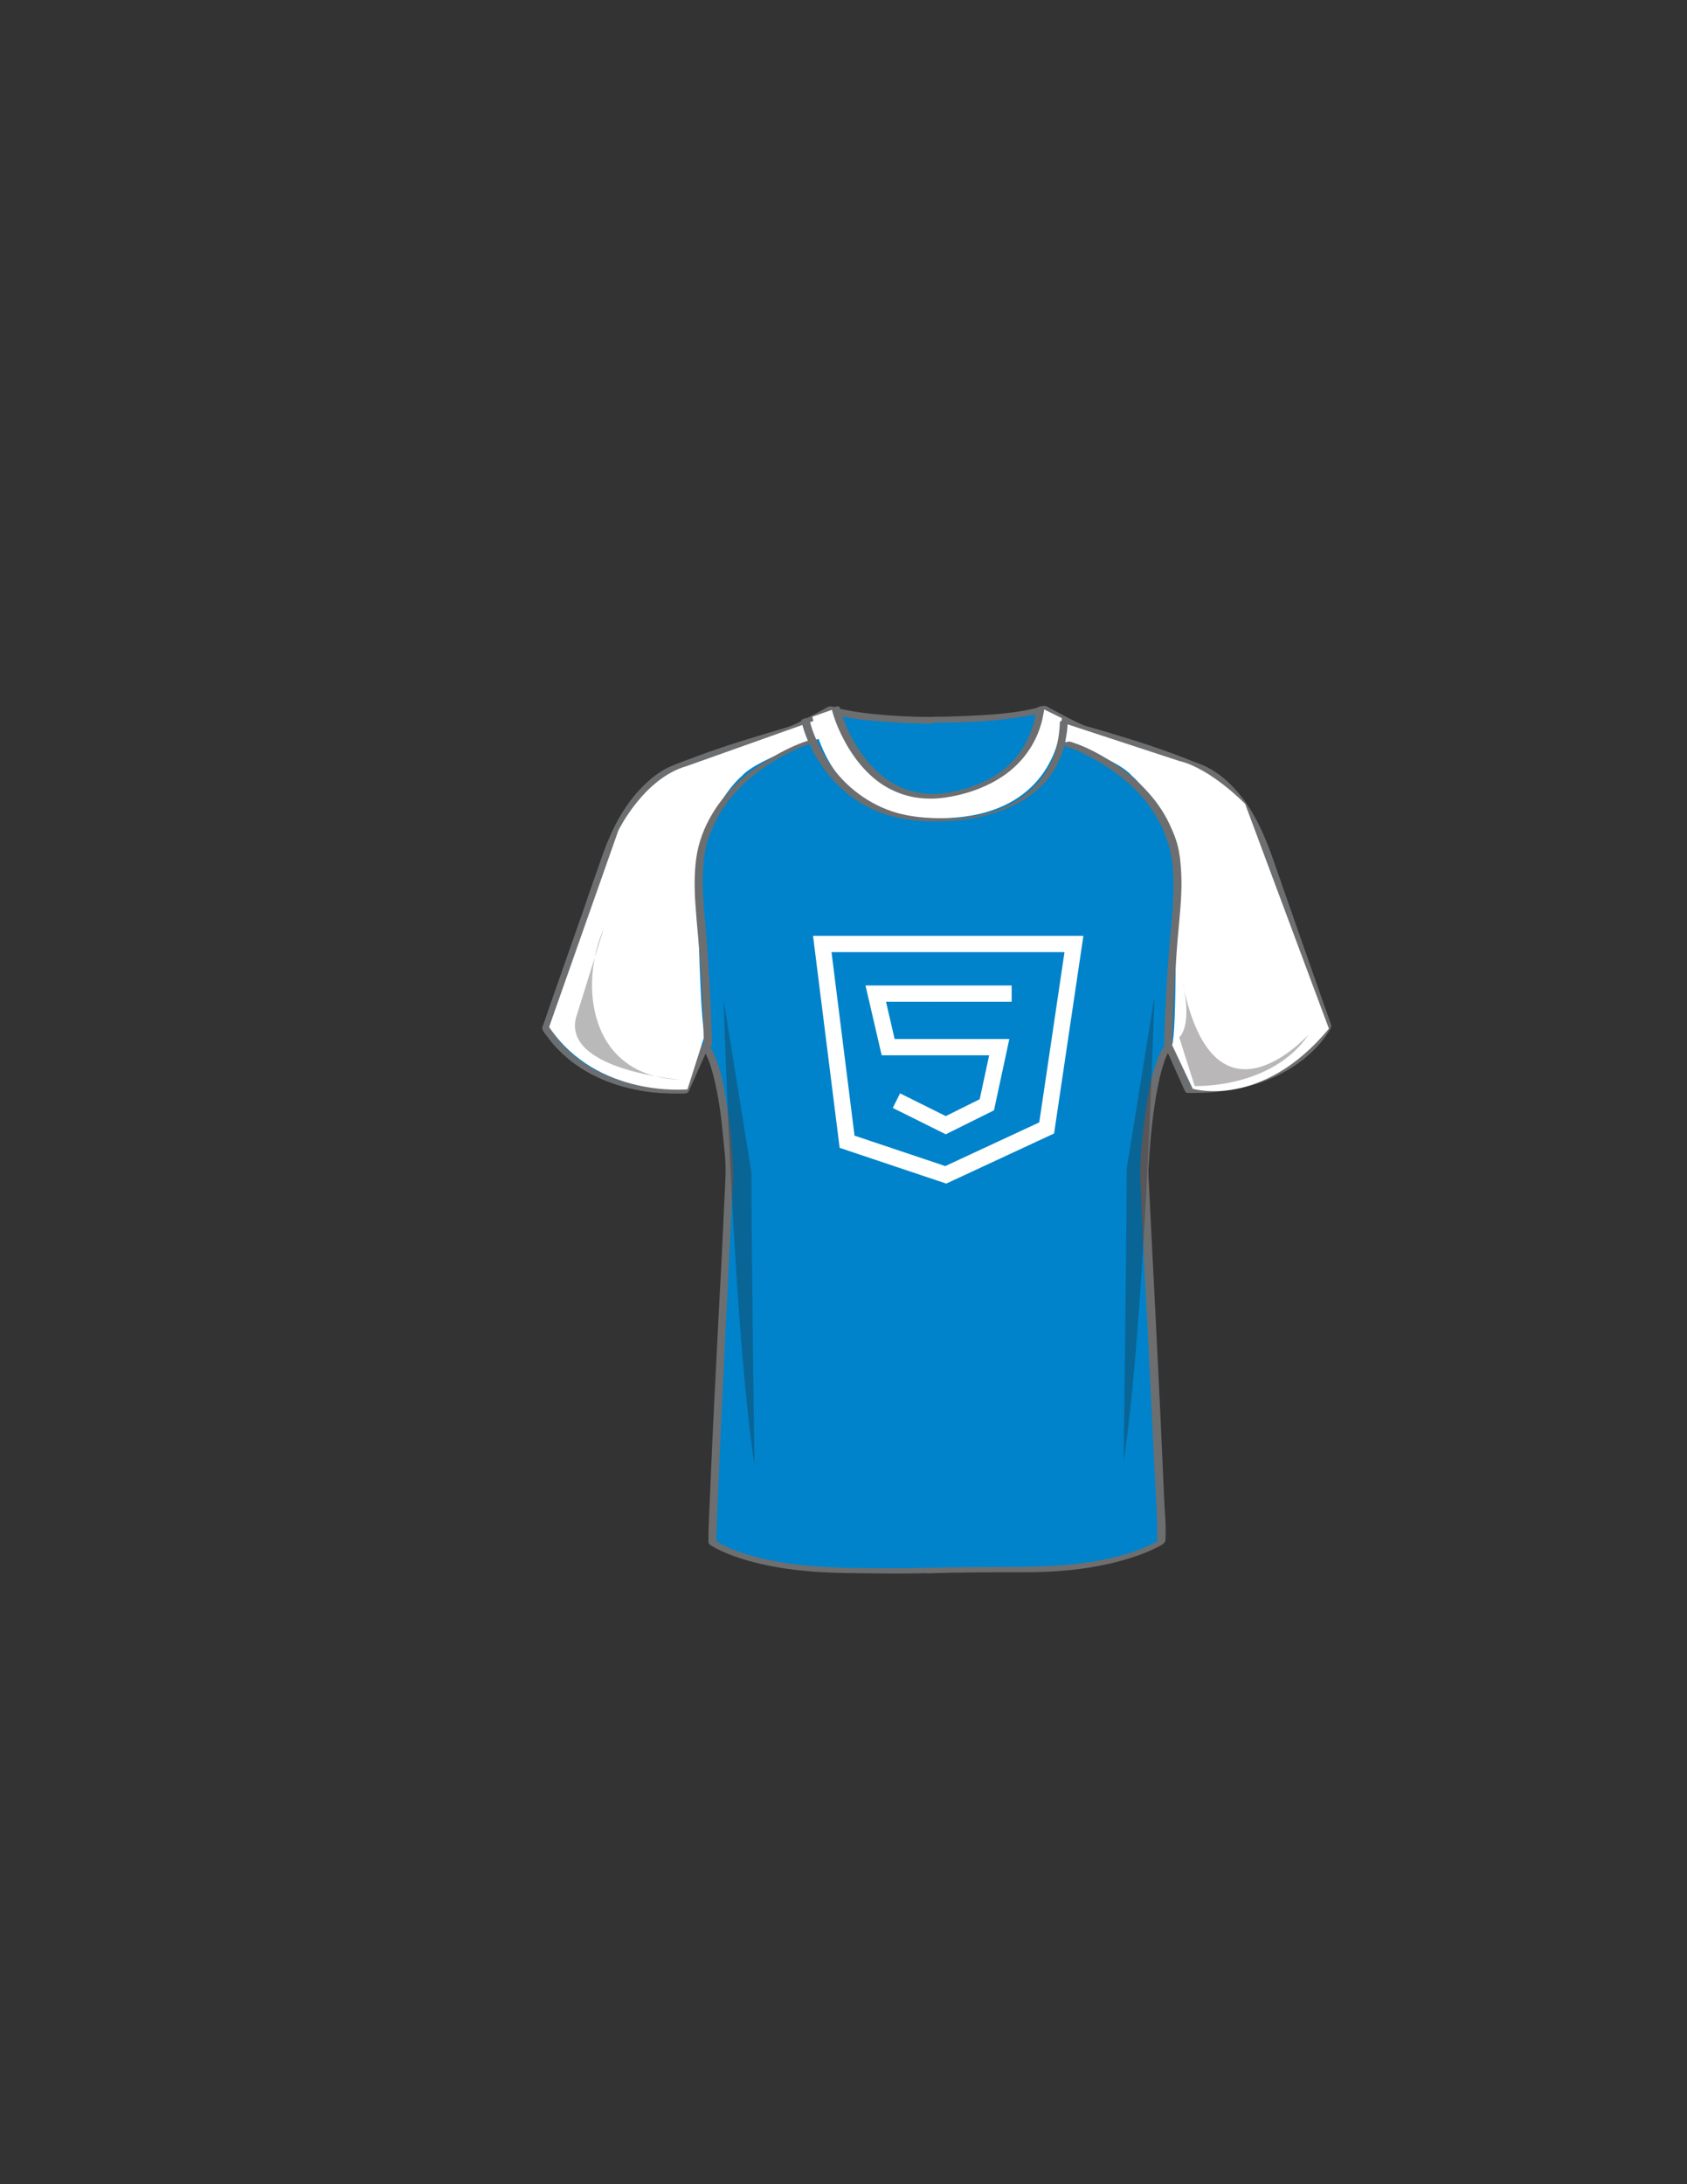 <svg xmlns="http://www.w3.org/2000/svg" viewBox="0 0 612 792"><rect x="0" y="0" width="612" height="792" fill="#333333" stroke="none"/><path fill="#0083CA" d="M341.4 261s-27.7.3-40.3-3.9c0 0-10.1 5.6-14.5 7.3 0 0-24.6 6.7-40.3 13.5 0 0-15.7 3.4-25.7 30.8l-22.4 63.9s11.7 24.1 50.3 23l7.3-16.3s6.7 5 8.9 45.4c.1 1.8-6.7 130-6.2 134.5 0 0 11.7 9 45.9 10.1 0 0 35 .6 39.3-.4"/><path fill="#6D6E70" d="M341.5 260h-2.4c-2.3 0-4.5-.1-6.8-.1-6.4-.2-12.7-.6-19-1.4-3-.4-6-.9-9-1.6-1.2-.3-2.6-1.1-3.9-.6-.5.2-1 .5-1.4.8-2.5 1.4-5 2.7-7.6 4-1.7.9-4 2-5.5 2.5-11.4 3.4-22.7 6.7-33.8 10.9-2.9 1.1-5.8 2.1-8.6 3.3-3.3 1.4-6.2 3.5-8.8 5.9-7.7 7-12.7 16.6-16.1 26.3-2.4 6.8-4.8 13.6-7.1 20.4l-9.9 28.2c-1.2 3.4-2.4 6.7-3.5 10.1-.3.9-.7 1.9-1 2.8-.1.4-.5 1-.4 1.4.2 1.1 1.5 2.5 2.1 3.3 1.9 2.7 4.2 5 6.7 7.2 8.7 7.5 19.9 11.4 31.2 12.7 3.9.4 7.8.5 11.7.4.5 0 1.3-.3 1.5-.9 2.4-5.4 4.8-10.8 7.3-16.3-.8.2-1.7.4-2.5.7-.4-.3.1.1.2.3.4.5.7 1 1 1.6 1.4 2.6 2.3 5.9 3.1 8.9 1.6 6.6 2.6 13.5 3.2 20.3.5 4.9 1.2 10 1 15-.2 5.9-.6 11.8-.8 17.6-.5 10.4-1 20.8-1.6 31.2l-1.8 35.7c-.5 10.3-1 20.6-1.4 30.9-.2 5.6-.6 11.3-.6 16.9 0 .6-.1 1.1.4 1.6.4.4.9.6 1.4.9 3.1 1.8 6.5 3.1 9.9 4.2 12.3 3.9 25.4 5.1 38.2 5.3 10.9.1 21.8.4 32.6-.1 1.5-.1 3-.1 4.4-.4 1.8-.4 1.3-2.2-.5-1.8.3-.1-.1 0-.4.1-.3 0-.7.1-1 .1-.9.1-1.8.1-2.8.1-2.6.1-5.1.1-7.7.2-6 .1-11.9 0-17.9 0-12.2-.1-24.4-.6-36.3-3.3-4.7-1.1-9.4-2.4-13.8-4.5-1-.5-2.1-1-3-1.6-.2-.1-.5-.4-.7-.4-.5-.2.2.2.1.2 0 0 0 .1 0 0v-.3-1c0-1 0-1.9.1-2.9.1-3.2.2-6.3.3-9.5.4-9.7.9-19.5 1.3-29.2.6-11.7 1.1-23.5 1.7-35.2.5-10.8 1.1-21.7 1.6-32.5.3-6.9.7-13.7 1-20.6.1-1.7.1-3.3 0-5.1-.5-8.6-1.3-17.2-2.8-25.7-.8-4.4-1.7-8.9-3.4-13.1-.6-1.6-1.3-3.3-2.4-4.6-.2-.2-.3-.4-.5-.5-.7-.5-2.2-.1-2.5.7-2.4 5.4-4.8 10.8-7.3 16.3l1.5-.9c-17.6.5-36.9-4.9-47.5-19.9-.4-.6-.8-1.2-1.2-1.9-.1-.2-.2-.4-.3-.5-.2-.2 0-.1 0 0s-.2.7 0 .4c.1-.1.1-.4.2-.5.2-.7.5-1.4.7-2.1 2.2-6.2 4.3-12.3 6.5-18.5 4.8-13.7 9.6-27.3 14.4-41 2.8-8.1 6.7-16.1 12.4-22.6 2.5-2.8 5.3-5.3 8.5-7.2.9-.5 1.8-1 2.8-1.4.2-.1.3-.1.5-.2s-.3.1.1-.1c.2-.1.4-.1.6-.2 1.5-.5 3-1.2 4.6-1.8 3-1.2 6-2.3 9.1-3.4 5.8-2 11.7-3.9 17.6-5.6 3-.9 6.1-1.7 9.1-2.6 4.1-1.3 7.9-3.6 11.7-5.6 1.1-.6 2.3-1.2 3.4-1.9-.5 0-1 .1-1.5.1 6.2 2 12.9 2.7 19.3 3.2 5.9.5 11.8.7 17.7.8h3.9c1.7-.5 2.4-2.4.4-2.4z"/><path fill="#0083CA" d="M338.6 261s27.7.3 40.3-3.9c0 0 10.1 5.6 14.5 7.3 0 0 24.6 6.7 40.3 13.5 0 0 15.7 3.4 25.7 30.8l22.4 63.9s-11.7 24.1-50.3 23l-7.3-16.3s-6.7 5-8.9 45.4c-.1 1.8 6.7 130 6.2 134.5 0 0-11.7 9-45.9 10.1 0 0-28.7 0-38.8.4"/><path fill="#6D6E70" d="M338.1 262c10.2.1 20.6-.3 30.7-1.8 3.5-.5 7-1.1 10.4-2.2-.5 0-.9-.1-1.4-.1 3.5 2 7.1 3.9 10.7 5.6 2.5 1.2 4.9 2 7.5 2.8 10.9 3.1 21.8 6.5 32.4 10.7 4.7 1.9 9 3.4 13 6.6 7.9 6.5 13.2 16.1 16.6 25.6 4.3 12.1 8.5 24.2 12.7 36.4l7.5 21.3c.6 1.8 1.3 3.6 1.9 5.4 0 .1.1.4.2.5.3.3-.2 0 .1-.3-.2.1-.3.5-.4.7-7.5 12.9-23.3 19.5-37.6 21-3.5.4-7 .5-10.5.4l.9.6c-2.4-5.4-4.8-10.8-7.3-16.3-.4-.9-1.8-.7-2.4-.2-1.4 1.1-2.2 3.1-2.9 4.7-2.7 6.6-3.8 13.9-4.8 20.9-.9 6.7-1.6 13.4-1.8 20.2v2.1c.2 3.8.4 7.7.5 11.5.7 14.5 1.4 28.9 2.2 43.4.8 16.3 1.6 32.5 2.4 48.8.4 9.4 1.2 18.8 1.1 28.2v.8c.2-.2.3-.5.5-.7-.4.3-.8.5-1.2.7-.2.1.1 0-.4.2-.3.2-.6.3-.8.4-.7.4-1.5.7-2.2 1-5.2 2.3-10.8 3.7-16.4 4.8-13.3 2.6-26.7 2.4-40.1 2.5-7.5 0-15 .1-22.4.3-1.6.1-2.3 2-.3 2 11.9-.4 23.8-.4 35.6-.4 12.7 0 25.9-1.3 38.1-5.2 3.5-1.1 6.9-2.4 10.1-4.1 1.1-.6 2.4-1.1 2.5-2.5.3-5.1-.3-10.3-.5-15.4-.4-9.7-.9-19.4-1.3-29.2-.6-11.6-1.1-23.1-1.7-34.7-.5-10.5-1.1-21-1.6-31.5-.3-6.7-.7-13.4-1-20.1-.1-1.5-.1-3 0-4.6.5-8.5 1.3-17.1 2.7-25.5.8-4.4 1.7-8.8 3.2-13 .4-1.1.9-2.1 1.4-3.1.2-.3.4-.6.6-1 .2-.3-.1 0 .3-.4.2-.2.5-.5.1-.2-.8-.1-1.6-.1-2.4-.2 2.4 5.4 4.8 10.8 7.3 16.3.2.4.5.6.9.6 13.2.3 26.7-2.1 38-9.3 5.4-3.5 10.4-8.1 13.7-13.7.5-.9.6-1.3.2-2.3-.9-2.4-1.7-4.9-2.6-7.3-3.1-8.8-6.2-17.7-9.3-26.5-2.9-8.2-5.7-16.4-8.6-24.6-2.9-8.4-6.3-16.6-11.8-23.7-4.2-5.3-9.5-10-16-12.2-2.2-.8-4.4-1.8-6.7-2.6-3.6-1.4-7.2-2.6-10.9-3.9-6.1-2-12.3-3.9-18.5-5.7l-4.2-1.2c-2-.6-3.9-1.7-5.8-2.6-2.5-1.3-5-2.6-7.4-3.9-.4-.2-.8-.5-1.2-.7-1.2-.5-2.9.4-4.1.7-6.1 1.5-12.6 2.1-18.9 2.5-5.2.3-10.5.5-15.7.6h-2.2c-.6 0-1.6.2-1.9.9.1.7.5 1.2 1.2 1.2z"/><path fill="#FFF" d="M302.6 257.1s4 32.3 40.9 31.8c0 0 28.9-2.2 35-31.8l6.7 3.3s0 36.3-44.7 36.3c0 0-36.8 4.5-45.8-36.8l7.9-2.8z"/><path fill="#FFF" d="M296.6 260.9l5.2 5.4s-26.8 8.4-32.7 15.1c0 0-17.6 14.2-15.9 46.9 0 0 .8 42.7 2.5 46.9l-6.3 19.8s-32.7 3.3-50.2-22.6l25.1-71.2s9.2-19 24.8-23.4l47.5-16.9zM385.3 262l-3.3 5.6s22.8 7 28.6 13.7c0 0 17.6 14.2 15.9 46.9 0 0 .4 46.6-1.3 50.7l7.5 15.9s25.1 7.5 49.4-21.8l-30.4-81.5s-12.3-12.8-24-15.6L385.3 262z"/><g><path fill="#6D6E70" d="M290.7 261.3c1 4.6 3 9.1 5.4 13.2 5.2 8.9 13 16.1 22.6 19.9 8.3 3.2 17.3 3.8 26.1 3.3 8.3-.5 16.6-2.4 24-6.2 4.4-2.3 8.4-5.4 11.5-9.3 3.6-4.6 5.8-10.1 6.6-15.8.3-1.8.4-3.5.5-5.3 0-.3-2.9 0-2.9.8-.2 6.1-1.6 12.3-4.8 17.6-2.6 4.3-6.2 7.8-10.4 10.5-6.6 4.1-14.3 6-21.9 6.6-1.4.1-3.1.1-4.6.1-6.5 0-12.9-.4-19.2-2.5-9.8-3.3-18-10-23.6-18.7-1.9-3-3.5-6.2-4.8-9.5-.4-1.1-.8-2.2-1.1-3.3-.2-.6-.2-1.3-.5-1.9 0-.1 0-.2-.1-.2 0-.6-3 .1-2.8.7z"/><path fill="#6D6E70" d="M301.8 257.4c1.1 4.2 2.9 8.3 5 12 4.1 7.4 10 14.2 18 17.6 5.7 2.5 12 3.1 18.1 2.2 6.7-1 13.3-3.1 19.1-6.6 8.1-4.8 13.9-12.4 16.1-21.6.3-1.4.6-2.9.8-4.3.1-1.1-2.8-.6-2.9.4-1.2 9.3-5.7 17.7-13.5 23.1-5.3 3.7-11.9 6.1-18 7.1-1.5.3-3.1.4-4.6.6h.1c-1.3 0-2.5 0-3.8-.1-2.4-.2-4.8-.7-7.1-1.4-8.1-2.8-14.3-9.1-18.6-16.3-1.7-2.7-3.1-5.6-4.2-8.6-.6-1.6-1-3.2-1.6-4.8 0-.1 0-.2-.1-.2-.1-.9-3-.1-2.8.9z"/></g><g><path fill="#6D6E70" d="M293 268.6c-4.6 1.5-9 3.7-13.2 6.2-8.5 5-16.3 11.7-21.4 20.3-3 5-5 10.3-5.8 16-.8 5.7-.7 11.4-.3 17.1.5 7.3 1.3 14.5 1.8 21.7.4 6.3.7 12.6 1 18.9.1 3.4.1 6.9.3 10.3v.5c0 .8 2.9.3 2.9-.8-.2-7.9-.5-15.8-1-23.7-.4-6.9-.9-13.9-1.5-20.8-.6-6.5-1.2-13.1-.7-19.6.2-3.4.7-6.9 1.7-10.2.2-.7.5-1.4.8-2.1.1-.3.1-.2.1-.2.4-.8.7-1.7 1-2.5 4.1-9.3 11.4-16.8 19.8-22.3 3.3-2.2 6.9-4.1 10.5-5.8 1.1-.5 2.3-1 3.4-1.4.3-.1.6-.2 1-.3.5-.2-.3.1 0 0 .4-.1 1.4-.5 1.3-1.1-.2-.5-1.3-.3-1.7-.2z"/></g><g><path fill="#6D6E70" d="M386.3 270.5c4.4 1.4 8.6 3.6 12.6 5.9 8.4 5 16.1 11.7 20.9 20.3 2.8 4.9 4.7 10 5.4 15.6.7 5.8.6 11.6.2 17.4-.6 7.2-1.3 14.4-1.8 21.6-.6 9.5-1.1 19.1-1.3 28.6 0 1.1 2.9.5 2.9-.4.2-8 .5-16.1 1-24.1.4-7.1.9-14.2 1.6-21.2.6-6.5 1.1-13 .6-19.5-.2-3.4-.7-6.9-1.8-10.2-.6-1.9-1.5-3.8-2.3-5.6-4.3-9.2-11.8-16.6-20.3-22.2-4.7-3.1-9.9-5.9-15.2-7.6-.1 0-.2-.1-.3-.1-.7-.2-1.5-.1-2 .3-.2.3-.9 1-.2 1.2z"/></g><path opacity=".3" fill="#231F20" d="M262.5 362.5s.1 3.3.3 9.1c1 28.6 4.4 117.7 10.9 159.5 0 0-1.1-78.1-1.1-106l-10.1-62.6zM418.8 361.4s-.1 3.3-.3 9.1c-1 28.6-4.4 117.7-10.9 159.5 0 0 1.1-78.1 1.1-106l10.1-62.6z"/><path opacity=".31" fill="#231F20" d="M219 336.8c-8.9 20.1-5.6 53.6 27.9 54.7 0 0-42.4-3.3-38-22.3l10.1-32.4z"/><path opacity=".32" fill="#231F20" d="M428.9 355.8s4 14.9-1.1 20.4l5.6 17.6s27.9 1.1 41.3-18.6c-.1-.1-34.4 38.5-45.8-19.4z"/><g fill="none" stroke="#FFF" stroke-width="5.911" stroke-miterlimit="10"><path d="M389.6 342.3h-91.3l9 71.7 35.8 12 36.6-17z"/><path d="M367 360.3h-49.3l4.5 19.4h40.3l-4.5 20.9-14.9 7.4-17.9-8.9"/></g></svg>